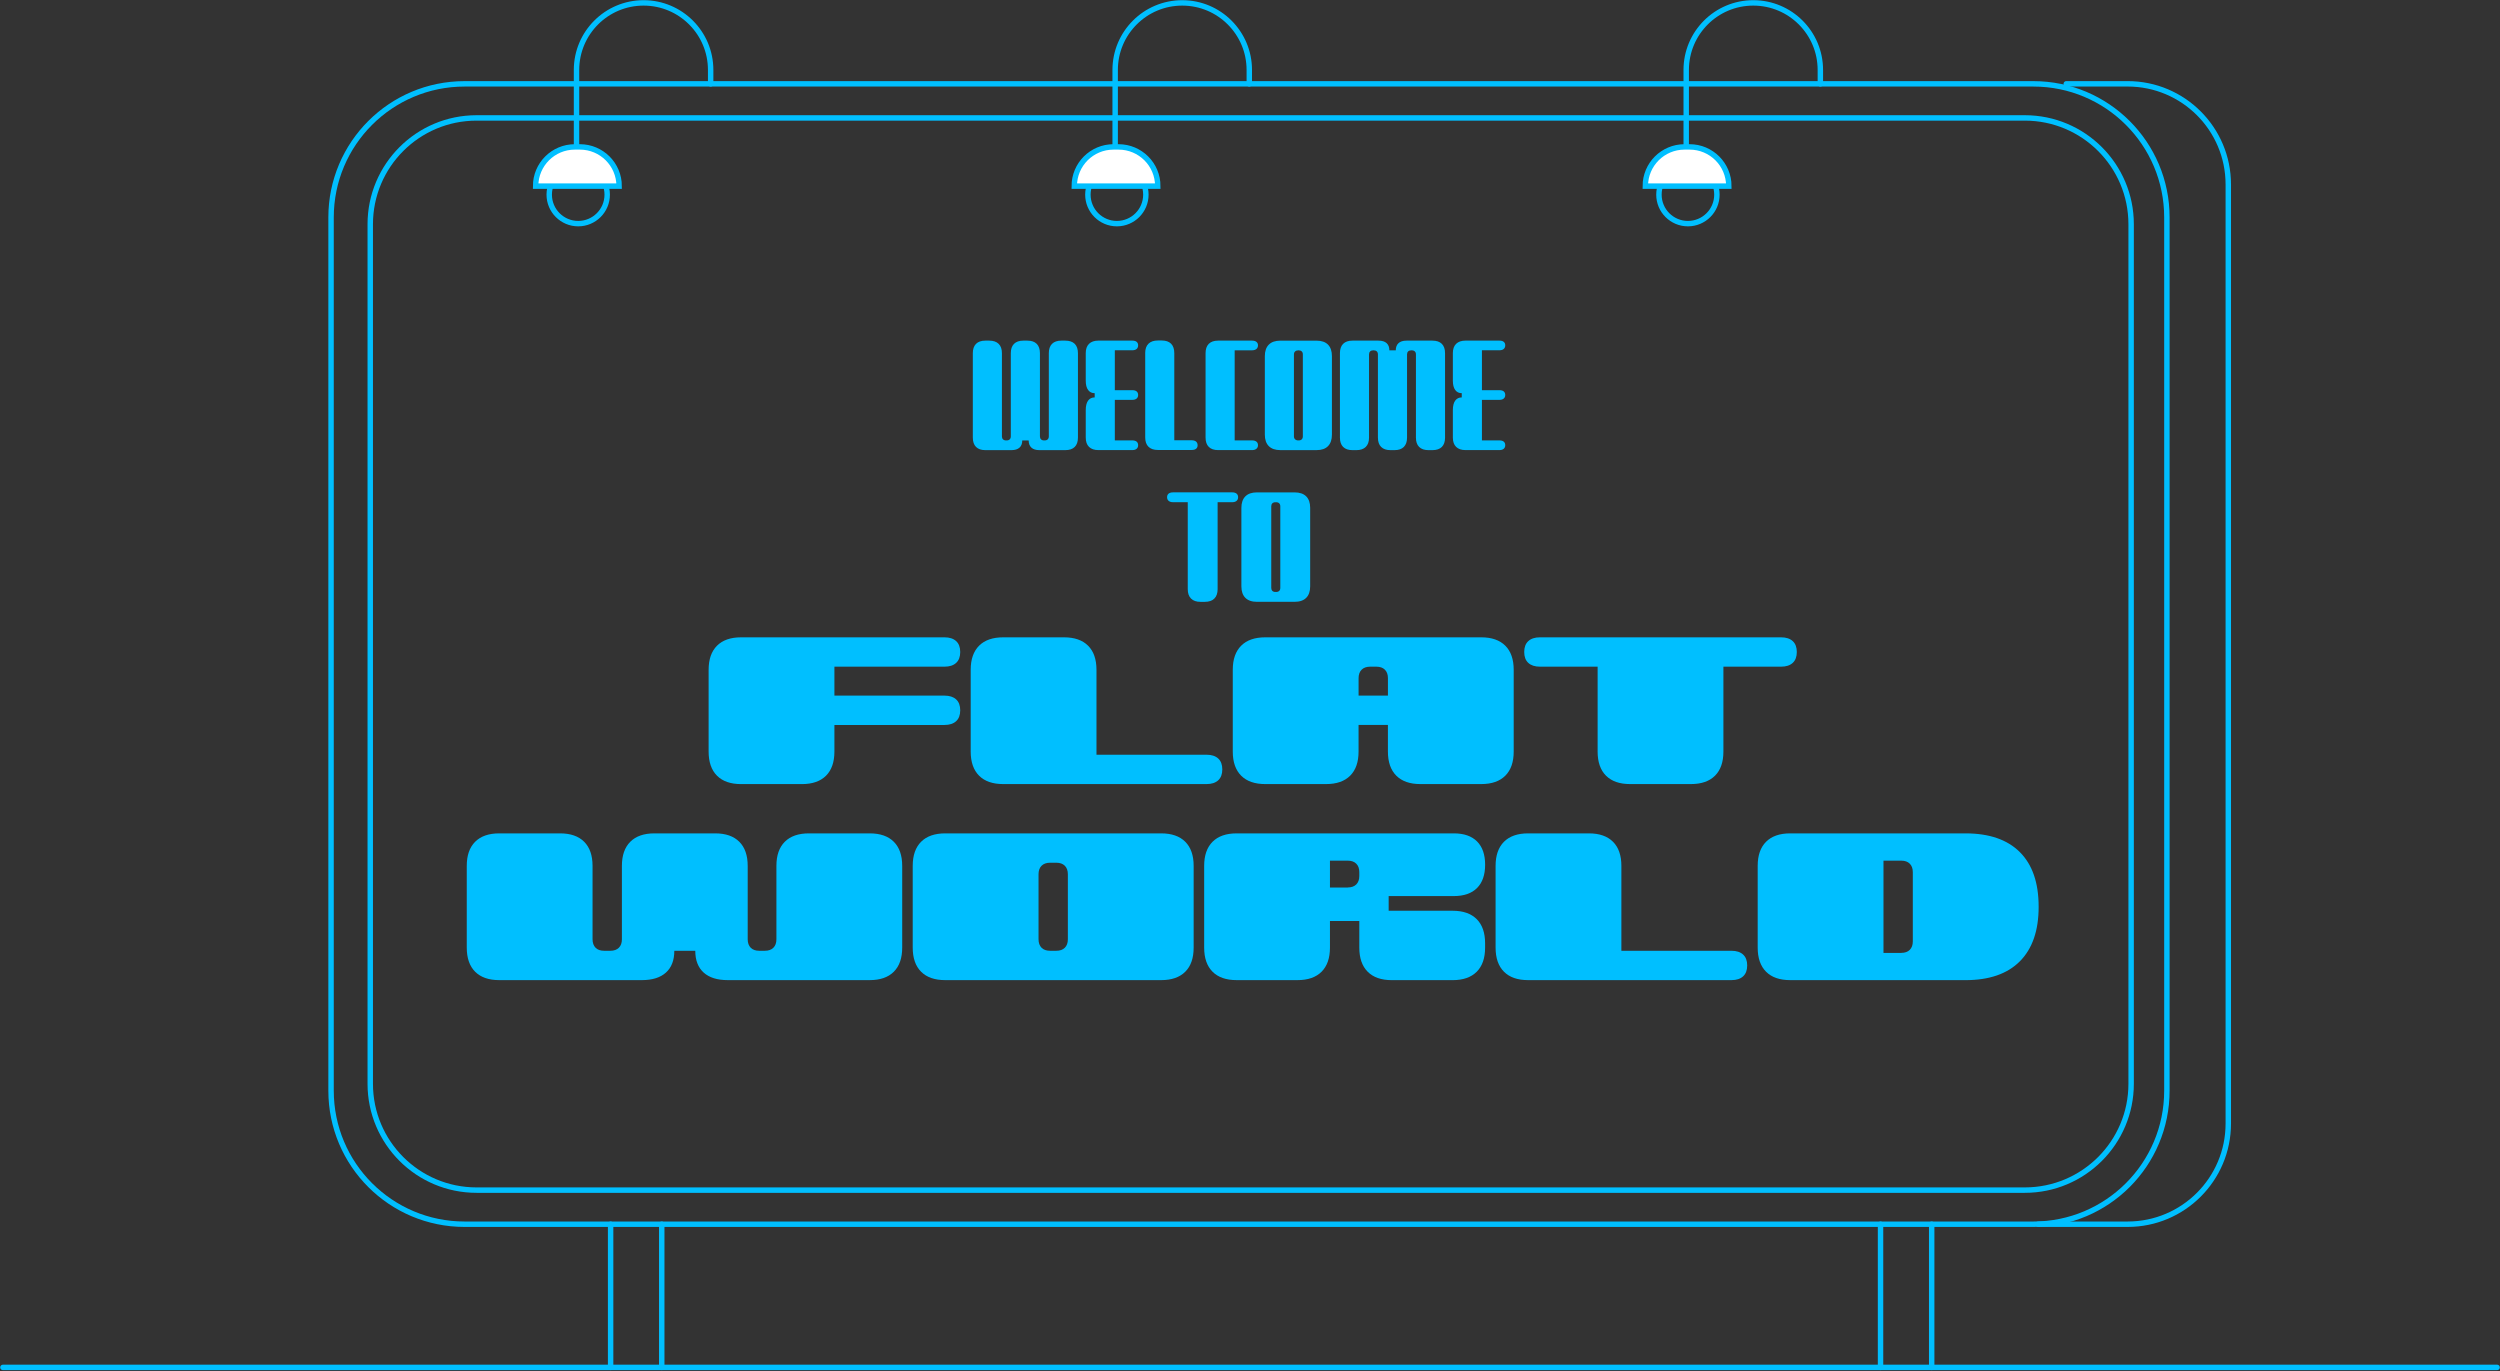 <svg width="1382" height="758" viewBox="0 0 1382 758" fill="none" xmlns="http://www.w3.org/2000/svg">
<rect x="0" y="0" width="1382" height="758" fill="#333333" stroke="none"/>
<path d="M1119.31 657.9H263.45C230.988 657.9 204.675 631.588 204.675 599.125V123.963C204.675 91.5 230.988 65.188 263.45 65.188H1119.31C1151.77 65.188 1178.09 91.5 1178.09 123.963V599.138C1178.09 631.588 1151.77 657.9 1119.31 657.9Z" stroke="#00BFFF" stroke-width="3" stroke-miterlimit="10" stroke-linecap="round"/>
<path d="M1124.06 676.75H256.825C216.05 676.75 183.012 643.7 183.012 602.938V120.163C183.012 79.388 216.062 46.35 256.825 46.35H1124.05C1164.82 46.35 1197.86 79.4 1197.86 120.163V602.925C1197.87 643.7 1164.82 676.75 1124.06 676.75Z" stroke="#00BFFF" stroke-width="3" stroke-miterlimit="10" stroke-linecap="round"/>
<path d="M1126.8 676.75H1176.15C1206.89 676.75 1231.8 651.838 1231.8 621.1V101.988C1231.8 71.25 1206.89 46.338 1176.15 46.338H1142.23" stroke="#00BFFF" stroke-width="3" stroke-miterlimit="10" stroke-linecap="round"/>
<path d="M337.55 676.75V755.9" stroke="#00BFFF" stroke-width="3" stroke-miterlimit="10" stroke-linecap="round"/>
<path d="M365.812 676.75V755.9" stroke="#00BFFF" stroke-width="3" stroke-miterlimit="10" stroke-linecap="round"/>
<path d="M1039.56 676.75V755.9" stroke="#00BFFF" stroke-width="3" stroke-miterlimit="10" stroke-linecap="round"/>
<path d="M1067.84 676.75V755.9" stroke="#00BFFF" stroke-width="3" stroke-miterlimit="10" stroke-linecap="round"/>
<path d="M1380.39 755.9H1.613" stroke="#00BFFF" stroke-width="3" stroke-miterlimit="10" stroke-linecap="round"/>
<path d="M391.725 370.275C391.725 364.475 393.275 360.038 396.363 356.95C399.45 353.863 403.9 352.313 409.688 352.313H522.113C524.9 352.313 527.038 353.013 528.55 354.4C530.063 355.788 530.813 357.8 530.813 360.425C530.813 363.05 530.063 365.063 528.55 366.45C527.038 367.838 524.9 368.538 522.113 368.538H461.263V384.538H522.113C524.9 384.538 527.038 385.238 528.55 386.625C530.063 388.013 530.813 390.025 530.813 392.65C530.813 395.275 530.063 397.288 528.55 398.675C527.038 400.063 524.9 400.763 522.113 400.763H461.263V415.488C461.263 421.288 459.713 425.725 456.625 428.813C453.538 431.9 449.088 433.45 443.3 433.45H409.688C403.888 433.45 399.45 431.9 396.363 428.813C393.275 425.725 391.725 421.275 391.725 415.488V370.275Z" fill="#00BFFF"/>
<path d="M536.6 370.275C536.6 364.475 538.15 360.038 541.237 356.95C544.325 353.863 548.775 352.313 554.562 352.313H588.175C593.975 352.313 598.412 353.863 601.5 356.95C604.587 360.038 606.137 364.488 606.137 370.275V417.213H666.987C669.775 417.213 671.913 417.913 673.425 419.3C674.938 420.688 675.688 422.7 675.688 425.325C675.688 427.95 674.938 429.963 673.425 431.35C671.913 432.738 669.775 433.438 666.987 433.438H554.562C548.762 433.438 544.325 431.888 541.237 428.8C538.15 425.713 536.6 421.263 536.6 415.475V370.275Z" fill="#00BFFF"/>
<path d="M681.475 370.275C681.475 364.475 683.025 360.038 686.113 356.95C689.2 353.863 693.65 352.313 699.438 352.313H818.813C824.613 352.313 829.05 353.863 832.138 356.95C835.225 360.038 836.775 364.488 836.775 370.275V415.475C836.775 421.275 835.225 425.713 832.138 428.8C829.05 431.888 824.6 433.438 818.813 433.438H785.2C779.4 433.438 774.963 431.888 771.875 428.8C768.788 425.713 767.238 421.263 767.238 415.475V400.75H751.013V415.475C751.013 421.275 749.463 425.713 746.375 428.8C743.288 431.888 738.838 433.438 733.05 433.438H699.438C693.638 433.438 689.2 431.888 686.113 428.8C683.025 425.713 681.475 421.263 681.475 415.475V370.275ZM751.025 384.538H767.25V374.913C767.25 372.9 766.688 371.338 765.575 370.213C764.45 369.088 762.888 368.538 760.875 368.538H757.4C755.388 368.538 753.825 369.1 752.7 370.213C751.575 371.338 751.025 372.9 751.025 374.913V384.538Z" fill="#00BFFF"/>
<path d="M842.588 360.425C842.588 357.8 843.338 355.788 844.85 354.4C846.363 353.013 848.5 352.313 851.288 352.313H984.575C987.363 352.313 989.5 353.013 991.013 354.4C992.525 355.788 993.275 357.8 993.275 360.425C993.275 363.05 992.525 365.063 991.013 366.45C989.5 367.838 987.363 368.538 984.575 368.538H952.7V415.475C952.7 421.275 951.15 425.713 948.063 428.8C944.975 431.888 940.525 433.438 934.738 433.438H901.125C895.325 433.438 890.888 431.888 887.8 428.8C884.713 425.713 883.163 421.263 883.163 415.475V368.538H851.288C848.5 368.538 846.363 367.838 844.85 366.45C843.338 365.063 842.588 363.05 842.588 360.425Z" fill="#00BFFF"/>
<path d="M258.025 478.65C258.025 472.85 259.575 468.413 262.663 465.325C265.75 462.238 270.2 460.688 275.988 460.688H309.6C315.4 460.688 319.838 462.238 322.925 465.325C326.013 468.413 327.563 472.863 327.563 478.65V519.213C327.563 521.225 328.125 522.788 329.238 523.913C330.363 525.038 331.925 525.588 333.938 525.588H337.413C339.425 525.588 340.988 525.025 342.113 523.913C343.238 522.788 343.788 521.225 343.788 519.213V478.65C343.788 472.85 345.338 468.413 348.425 465.325C351.513 462.238 355.963 460.688 361.75 460.688H395.363C401.163 460.688 405.6 462.238 408.688 465.325C411.775 468.413 413.325 472.863 413.325 478.65V519.213C413.325 521.225 413.888 522.788 415 523.913C416.125 525.038 417.688 525.588 419.7 525.588H422.825C424.838 525.588 426.4 525.025 427.525 523.913C428.65 522.788 429.2 521.225 429.2 519.213V478.65C429.2 472.85 430.75 468.413 433.837 465.325C436.925 462.238 441.375 460.688 447.163 460.688H480.775C486.575 460.688 491.013 462.238 494.1 465.325C497.188 468.413 498.738 472.863 498.738 478.65V523.85C498.738 529.65 497.188 534.088 494.1 537.175C491.013 540.263 486.563 541.813 480.775 541.813H402.312C396.512 541.813 392.075 540.425 388.988 537.638C385.9 534.85 384.35 530.838 384.35 525.588H372.763C372.763 530.85 371.213 534.863 368.125 537.638C365.038 540.425 360.588 541.813 354.8 541.813H275.988C270.188 541.813 265.75 540.263 262.663 537.175C259.575 534.088 258.025 529.638 258.025 523.85V478.65Z" fill="#00BFFF"/>
<path d="M504.55 478.65C504.55 472.85 506.1 468.413 509.188 465.325C512.275 462.238 516.725 460.688 522.513 460.688H641.887C647.687 460.688 652.125 462.238 655.212 465.325C658.3 468.413 659.85 472.863 659.85 478.65V523.85C659.85 529.65 658.3 534.088 655.212 537.175C652.125 540.263 647.675 541.813 641.887 541.813H522.513C516.713 541.813 512.275 540.263 509.188 537.175C506.1 534.088 504.55 529.638 504.55 523.85V478.65ZM574.1 519.213C574.1 521.225 574.663 522.788 575.775 523.913C576.9 525.038 578.462 525.588 580.475 525.588H583.95C585.962 525.588 587.525 525.025 588.637 523.913C589.762 522.788 590.313 521.225 590.313 519.213V483.288C590.313 481.275 589.75 479.713 588.637 478.588C587.512 477.475 585.95 476.913 583.95 476.913H580.475C578.462 476.913 576.9 477.475 575.775 478.588C574.65 479.713 574.1 481.275 574.1 483.288V519.213Z" fill="#00BFFF"/>
<path d="M683.625 541.813C677.825 541.813 673.388 540.263 670.3 537.175C667.213 534.088 665.662 529.638 665.662 523.85V478.65C665.662 472.85 667.213 468.413 670.3 465.325C673.388 462.238 677.837 460.688 683.625 460.688H803.7C809.263 460.688 813.538 462.175 816.513 465.15C819.488 468.125 820.975 472.4 820.975 477.963V478.075C820.975 483.638 819.488 487.913 816.513 490.888C813.538 493.863 809.275 495.35 803.7 495.35H767.65V503.463H803C808.8 503.463 813.238 505.013 816.325 508.1C819.413 511.188 820.963 515.638 820.963 521.425V523.863C820.963 529.663 819.413 534.1 816.325 537.188C813.238 540.275 808.788 541.825 803 541.825H769.388C763.588 541.825 759.15 540.275 756.063 537.188C752.975 534.1 751.425 529.65 751.425 523.863V509.125H735.2V523.85C735.2 529.65 733.65 534.088 730.563 537.175C727.475 540.263 723.025 541.813 717.238 541.813H683.625ZM745.05 490.588C747.063 490.588 748.625 490.025 749.75 488.913C750.875 487.788 751.425 486.225 751.425 484.225V482.138C751.425 480.125 750.863 478.563 749.75 477.45C748.625 476.325 747.063 475.775 745.05 475.775H735.2V490.613H745.05V490.588Z" fill="#00BFFF"/>
<path d="M826.762 478.65C826.762 472.85 828.312 468.413 831.4 465.325C834.487 462.238 838.937 460.688 844.725 460.688H878.337C884.137 460.688 888.575 462.238 891.663 465.325C894.75 468.413 896.3 472.863 896.3 478.65V525.588H957.15C959.937 525.588 962.075 526.288 963.587 527.675C965.1 529.063 965.85 531.075 965.85 533.7C965.85 536.325 965.1 538.338 963.587 539.725C962.075 541.113 959.937 541.813 957.15 541.813H844.725C838.925 541.813 834.487 540.263 831.4 537.175C828.312 534.088 826.762 529.638 826.762 523.85V478.65Z" fill="#00BFFF"/>
<path d="M989.612 541.813C983.812 541.813 979.375 540.263 976.287 537.175C973.2 534.088 971.65 529.638 971.65 523.85V478.65C971.65 472.85 973.2 468.413 976.287 465.325C979.375 462.238 983.825 460.688 989.612 460.688H1086.51C1099.65 460.688 1109.67 464.15 1116.59 471.063C1123.5 477.975 1126.96 488 1126.96 501.138V501.375C1126.96 514.438 1123.5 524.438 1116.59 531.4C1109.67 538.35 1099.65 541.825 1086.51 541.825H989.612V541.813ZM1051.04 526.75C1053.05 526.75 1054.61 526.188 1055.72 525.075C1056.85 523.95 1057.4 522.388 1057.4 520.388V482.138C1057.4 480.125 1056.84 478.563 1055.72 477.45C1054.6 476.325 1053.04 475.775 1051.04 475.775H1041.19V526.775H1051.04V526.75Z" fill="#00BFFF"/>
<path d="M537.775 195.225C537.775 192.975 538.363 191.263 539.55 190.075C540.725 188.9 542.45 188.3 544.7 188.3H546.863C549.112 188.3 550.837 188.888 552.05 190.075C553.262 191.263 553.863 192.975 553.863 195.225V241.225C553.863 241.913 554.062 242.463 554.462 242.863C554.862 243.263 555.412 243.463 556.1 243.463H556.537C557.225 243.463 557.775 243.263 558.175 242.863C558.575 242.463 558.775 241.913 558.775 241.225V195.225C558.775 192.975 559.363 191.263 560.55 190.075C561.725 188.9 563.45 188.3 565.7 188.3H567.95C570.2 188.3 571.912 188.888 573.1 190.075C574.275 191.263 574.875 192.975 574.875 195.225V241.225C574.875 241.913 575.075 242.463 575.475 242.863C575.875 243.263 576.425 243.463 577.112 243.463H577.462C578.212 243.463 578.787 243.263 579.187 242.863C579.587 242.463 579.787 241.913 579.787 241.225V195.225C579.787 192.975 580.375 191.263 581.562 190.075C582.737 188.9 584.462 188.3 586.712 188.3H588.875C591.175 188.3 592.925 188.888 594.112 190.075C595.287 191.263 595.887 192.975 595.887 195.225V241.913C595.887 244.163 595.3 245.875 594.112 247.063C592.925 248.25 591.187 248.838 588.875 248.838H574.612C572.65 248.838 571.162 248.375 570.162 247.45C569.15 246.525 568.65 245.2 568.65 243.475H565.1C565.1 245.2 564.6 246.538 563.587 247.45C562.575 248.375 561.062 248.838 559.05 248.838H544.7C542.45 248.838 540.737 248.25 539.55 247.063C538.363 245.888 537.775 244.163 537.775 241.913V195.225Z" fill="#00BFFF"/>
<path d="M600.2 226.7C600.2 224.4 600.637 222.65 601.5 221.463C602.362 220.288 603.575 219.688 605.137 219.688V217.35C603.575 217.35 602.375 216.763 601.5 215.575C600.637 214.4 600.2 212.675 600.2 210.425V195.213C600.2 192.963 600.8 191.25 602.012 190.063C603.225 188.888 604.95 188.288 607.2 188.288H625.875C626.975 188.288 627.787 188.513 628.337 188.975C628.887 189.438 629.162 190.075 629.162 190.875C629.162 191.738 628.887 192.413 628.337 192.9C627.787 193.388 626.962 193.638 625.875 193.638H616.275V215.688H625.875C626.975 215.688 627.787 215.913 628.337 216.375C628.887 216.838 629.162 217.5 629.162 218.363C629.162 219.175 628.887 219.825 628.337 220.313C627.787 220.8 626.962 221.05 625.875 221.05H616.275V243.45H625.875C626.975 243.45 627.787 243.688 628.337 244.138C628.887 244.6 629.162 245.263 629.162 246.125C629.162 246.938 628.887 247.588 628.337 248.075C627.787 248.563 626.962 248.813 625.875 248.813H607.2C604.95 248.813 603.225 248.225 602.012 247.038C600.8 245.863 600.2 244.138 600.2 241.888V226.7Z" fill="#00BFFF"/>
<path d="M633.062 195.225C633.062 192.925 633.662 191.175 634.875 190C636.087 188.825 637.812 188.225 640.062 188.225H642.225C644.475 188.225 646.187 188.813 647.375 190C648.55 191.188 649.15 192.925 649.15 195.225V243.388H658.75C659.85 243.388 660.662 243.638 661.212 244.125C661.762 244.613 662.038 245.288 662.038 246.163C662.038 246.975 661.762 247.6 661.212 248.063C660.662 248.525 659.838 248.75 658.75 248.75H640.075C637.825 248.75 636.1 248.163 634.887 246.975C633.675 245.8 633.075 244.075 633.075 241.825V195.225H633.062Z" fill="#00BFFF"/>
<path d="M666.438 195.225C666.438 192.975 667.025 191.263 668.213 190.075C669.388 188.9 671.113 188.3 673.363 188.3H692.125C693.163 188.3 693.975 188.525 694.55 188.988C695.125 189.45 695.413 190.088 695.413 190.888C695.413 191.75 695.125 192.425 694.55 192.913C693.975 193.4 693.163 193.65 692.125 193.65H682.525V243.45H692.125C693.163 243.45 693.975 243.688 694.55 244.138C695.125 244.6 695.413 245.263 695.413 246.125C695.413 246.938 695.125 247.588 694.55 248.075C693.975 248.563 693.163 248.813 692.125 248.813H673.363C671.113 248.813 669.4 248.225 668.213 247.038C667.025 245.863 666.438 244.138 666.438 241.888V195.225Z" fill="#00BFFF"/>
<path d="M699.2 196.863C699.2 194.1 699.938 191.975 701.4 190.513C702.875 189.038 704.988 188.313 707.75 188.313H727.813C730.575 188.313 732.688 189.05 734.125 190.513C735.562 191.988 736.287 194.1 736.287 196.863V240.275C736.287 243.038 735.562 245.163 734.125 246.625C732.688 248.1 730.575 248.825 727.813 248.825H707.75C704.988 248.825 702.863 248.088 701.4 246.625C699.925 245.15 699.2 243.038 699.2 240.275V196.863ZM715.288 241.225C715.288 241.913 715.5 242.463 715.938 242.863C716.375 243.263 716.938 243.463 717.625 243.463H717.975C718.663 243.463 719.213 243.263 719.613 242.863C720.013 242.463 720.213 241.913 720.213 241.225V195.913C720.213 195.225 720.013 194.675 719.613 194.275C719.213 193.875 718.663 193.675 717.975 193.675H717.625C716.938 193.675 716.375 193.875 715.938 194.275C715.5 194.675 715.288 195.225 715.288 195.913V241.225Z" fill="#00BFFF"/>
<path d="M740.713 195.225C740.713 192.975 741.3 191.263 742.488 190.075C743.663 188.9 745.387 188.3 747.637 188.3H761.987C764 188.3 765.512 188.763 766.525 189.688C767.537 190.613 768.038 191.938 768.038 193.663H771.587C771.587 191.938 772.087 190.613 773.1 189.688C774.112 188.763 775.587 188.3 777.55 188.3H791.813C794.113 188.3 795.863 188.888 797.05 190.075C798.225 191.263 798.825 192.975 798.825 195.225V241.913C798.825 244.163 798.238 245.875 797.05 247.063C795.863 248.25 794.125 248.838 791.813 248.838H789.65C787.4 248.838 785.687 248.25 784.5 247.063C783.312 245.888 782.725 244.163 782.725 241.913V195.913C782.725 195.225 782.525 194.675 782.125 194.275C781.725 193.875 781.15 193.675 780.4 193.675H780.05C779.362 193.675 778.812 193.875 778.412 194.275C778.012 194.675 777.813 195.225 777.813 195.913V241.913C777.813 244.163 777.225 245.875 776.038 247.063C774.85 248.25 773.137 248.838 770.887 248.838H768.637C766.387 248.838 764.675 248.25 763.487 247.063C762.3 245.888 761.713 244.163 761.713 241.913V195.913C761.713 195.225 761.513 194.675 761.113 194.275C760.713 193.875 760.163 193.675 759.475 193.675H759.037C758.35 193.675 757.8 193.875 757.4 194.275C757 194.675 756.8 195.225 756.8 195.913V241.913C756.8 244.163 756.2 245.875 754.988 247.063C753.775 248.25 752.05 248.838 749.8 248.838H747.637C745.387 248.838 743.675 248.25 742.488 247.063C741.3 245.888 740.713 244.163 740.713 241.913V195.225Z" fill="#00BFFF"/>
<path d="M803.137 226.7C803.137 224.4 803.575 222.65 804.437 221.463C805.3 220.288 806.512 219.688 808.062 219.688V217.35C806.5 217.35 805.3 216.763 804.437 215.575C803.575 214.4 803.137 212.675 803.137 210.425V195.213C803.137 192.963 803.737 191.25 804.95 190.063C806.162 188.888 807.887 188.288 810.137 188.288H828.812C829.912 188.288 830.725 188.513 831.275 188.975C831.825 189.438 832.1 190.075 832.1 190.875C832.1 191.738 831.825 192.413 831.275 192.9C830.725 193.388 829.9 193.638 828.812 193.638H819.212V215.688H828.812C829.912 215.688 830.725 215.913 831.275 216.375C831.825 216.838 832.1 217.5 832.1 218.363C832.1 219.175 831.825 219.825 831.275 220.313C830.725 220.8 829.9 221.05 828.812 221.05H819.212V243.45H828.812C829.912 243.45 830.725 243.688 831.275 244.138C831.825 244.6 832.1 245.263 832.1 246.125C832.1 246.938 831.825 247.588 831.275 248.075C830.725 248.563 829.9 248.813 828.812 248.813H810.137C807.887 248.813 806.162 248.225 804.95 247.038C803.737 245.863 803.137 244.138 803.137 241.888V226.7Z" fill="#00BFFF"/>
<path d="M645.163 274.85C645.163 273.988 645.45 273.325 646.025 272.863C646.6 272.4 647.438 272.175 648.538 272.175H681.138C682.175 272.175 682.988 272.413 683.563 272.863C684.138 273.325 684.425 273.988 684.425 274.85C684.425 275.713 684.138 276.388 683.563 276.888C682.988 277.375 682.175 277.625 681.138 277.625H673.1V325.7C673.1 327.95 672.5 329.675 671.288 330.888C670.075 332.1 668.313 332.7 666.013 332.7H663.588C661.338 332.7 659.613 332.1 658.4 330.888C657.188 329.675 656.588 327.95 656.588 325.7V277.625H648.55C647.45 277.625 646.613 277.375 646.038 276.888C645.45 276.4 645.163 275.713 645.163 274.85Z" fill="#00BFFF"/>
<path d="M686.238 280.738C686.238 277.975 686.975 275.85 688.438 274.388C689.913 272.913 692.05 272.188 694.875 272.188H715.625C718.45 272.188 720.6 272.925 722.062 274.388C723.537 275.863 724.262 277.975 724.262 280.738V324.138C724.262 326.9 723.525 329.025 722.062 330.488C720.6 331.95 718.45 332.688 715.625 332.688H694.875C692.05 332.688 689.9 331.95 688.438 330.488C686.975 329.025 686.238 326.9 686.238 324.138V280.738ZM702.75 325C702.75 325.688 702.95 326.238 703.35 326.638C703.75 327.038 704.325 327.238 705.075 327.238H705.425C706.175 327.238 706.75 327.038 707.15 326.638C707.55 326.238 707.75 325.688 707.75 325V279.875C707.75 279.188 707.55 278.638 707.15 278.238C706.75 277.838 706.175 277.638 705.425 277.638H705.075C704.325 277.638 703.75 277.838 703.35 278.238C702.95 278.638 702.75 279.188 702.75 279.875V325Z" fill="#00BFFF"/>
<path d="M319.638 123.625C328.488 123.625 335.663 116.45 335.663 107.6C335.663 98.75 328.488 91.575 319.638 91.575C310.787 91.575 303.613 98.75 303.613 107.6C303.613 116.45 310.787 123.625 319.638 123.625Z" stroke="#00BFFF" stroke-width="3" stroke-miterlimit="10" stroke-linecap="round"/>
<path d="M392.85 46.35V38.675C392.85 18.2 376.25 1.6 355.775 1.6C335.3 1.6 318.7 18.2 318.7 38.675V81.688" stroke="#00BFFF" stroke-width="3" stroke-miterlimit="10" stroke-linecap="round"/>
<path d="M342.263 102.888H296.088C296.088 90.913 305.788 81.213 317.763 81.213H320.588C332.55 81.213 342.263 90.913 342.263 102.888Z" fill="white" stroke="#00BFFF" stroke-width="3" stroke-miterlimit="10" stroke-linecap="round"/>
<path d="M617.412 123.625C626.263 123.625 633.438 116.45 633.438 107.6C633.438 98.75 626.263 91.575 617.412 91.575C608.562 91.575 601.387 98.75 601.387 107.6C601.387 116.45 608.562 123.625 617.412 123.625Z" stroke="#00BFFF" stroke-width="3" stroke-miterlimit="10" stroke-linecap="round"/>
<path d="M690.612 46.35V38.675C690.612 18.2 674.013 1.6 653.538 1.6C633.063 1.6 616.463 18.2 616.463 38.675V81.688" stroke="#00BFFF" stroke-width="3" stroke-miterlimit="10" stroke-linecap="round"/>
<path d="M640.025 102.888H593.85C593.85 90.913 603.55 81.213 615.525 81.213H618.35C630.325 81.213 640.025 90.913 640.025 102.888Z" fill="white" stroke="#00BFFF" stroke-width="3" stroke-miterlimit="10" stroke-linecap="round"/>
<path d="M933.087 123.625C941.938 123.625 949.112 116.45 949.112 107.6C949.112 98.75 941.938 91.575 933.087 91.575C924.237 91.575 917.062 98.75 917.062 107.6C917.062 116.45 924.237 123.625 933.087 123.625Z" stroke="#00BFFF" stroke-width="3" stroke-miterlimit="10" stroke-linecap="round"/>
<path d="M1006.29 46.35V38.675C1006.29 18.2 989.688 1.6 969.213 1.6C948.738 1.6 932.137 18.2 932.137 38.675V81.688" stroke="#00BFFF" stroke-width="3" stroke-miterlimit="10" stroke-linecap="round"/>
<path d="M955.7 102.888H909.525C909.525 90.913 919.225 81.213 931.2 81.213H934.025C946 81.213 955.7 90.913 955.7 102.888Z" fill="white" stroke="#00BFFF" stroke-width="3" stroke-miterlimit="10" stroke-linecap="round"/>
</svg>
